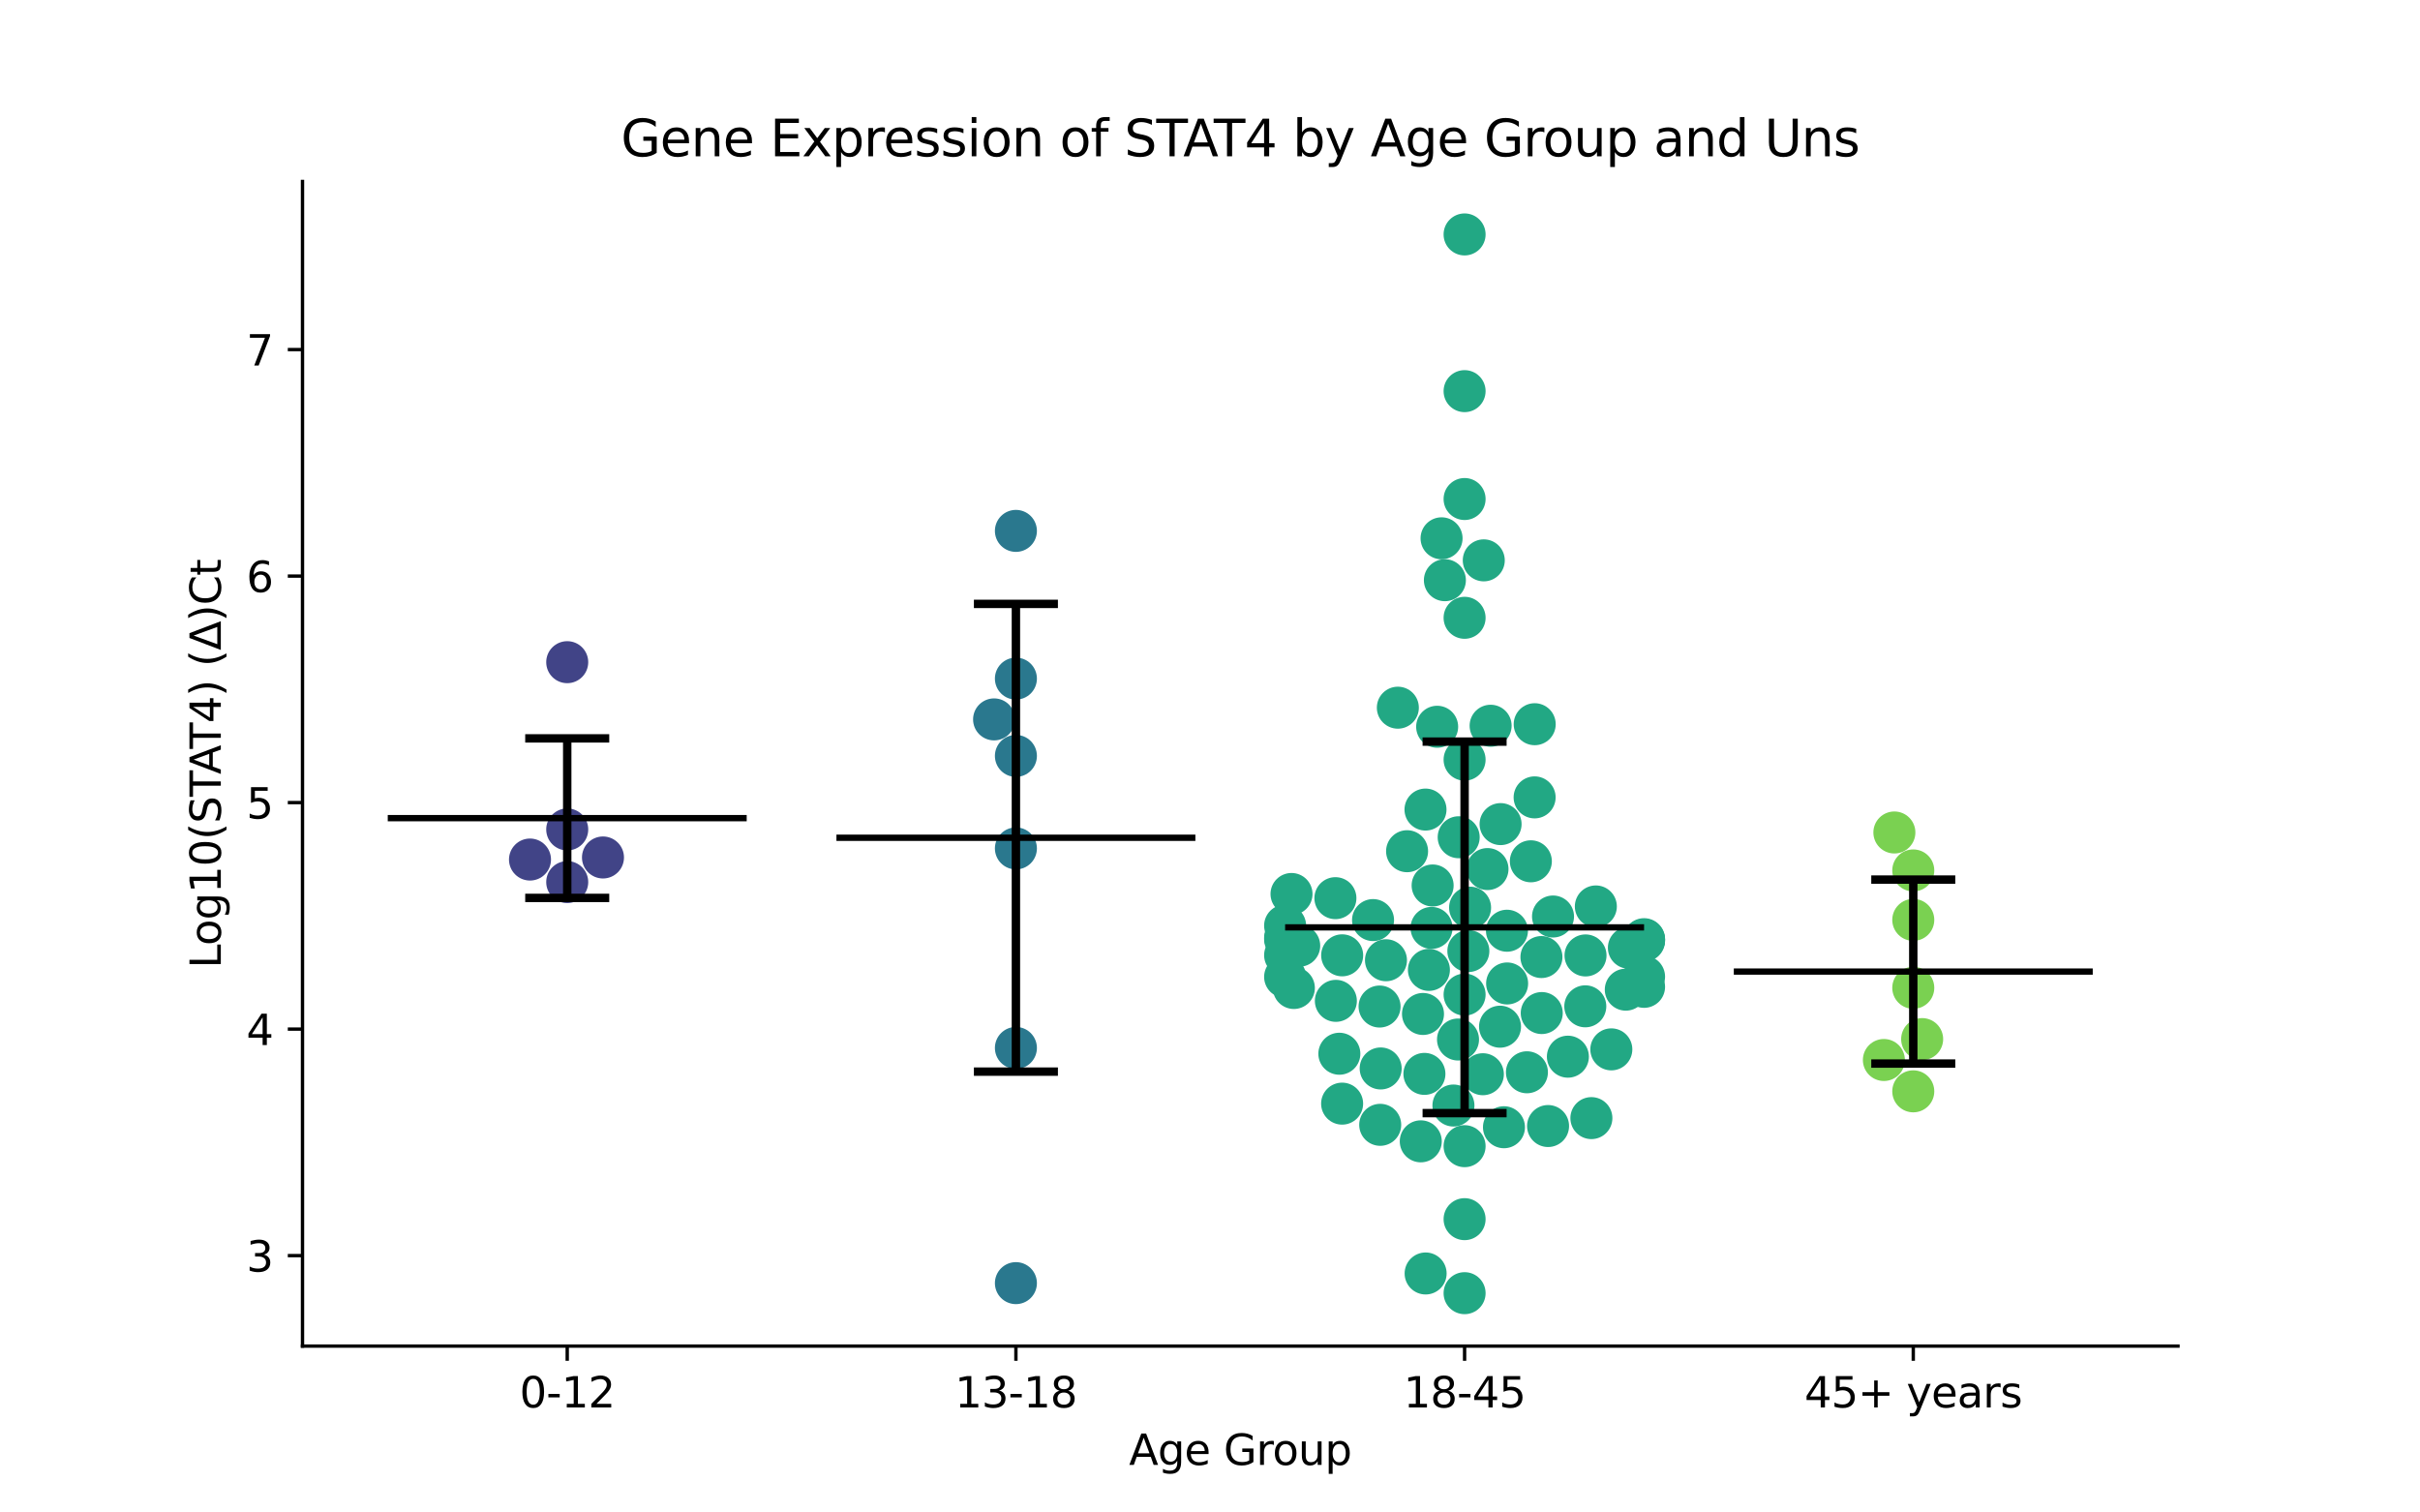 <?xml version="1.0" encoding="utf-8" standalone="no"?>
<!DOCTYPE svg PUBLIC "-//W3C//DTD SVG 1.1//EN"
  "http://www.w3.org/Graphics/SVG/1.1/DTD/svg11.dtd">
<svg xmlns:xlink="http://www.w3.org/1999/xlink" width="576pt" height="360pt" viewBox="0 0 576 360" xmlns="http://www.w3.org/2000/svg" version="1.1">
 <defs>
  <style type="text/css">*{stroke-linejoin: round; stroke-linecap: butt}</style>
 </defs>
 <g id="figure_1">
  <g id="patch_1">
   <path d="M 0 360 
L 576 360 
L 576 0 
L 0 0 
z
" style="fill: #ffffff"/>
  </g>
  <g id="axes_1">
   <g id="patch_2">
    <path d="M 72 320.4 
L 518.4 320.4 
L 518.4 43.2 
L 72 43.2 
z
" style="fill: #ffffff"/>
   </g>
   <g id="PathCollection_1">
    <defs>
     <path id="C0_0_bdf576f3d1" d="M 0 5 
C 1.326 5 2.598 4.473 3.536 3.536 
C 4.473 2.598 5 1.326 5 -0 
C 5 -1.326 4.473 -2.598 3.536 -3.536 
C 2.598 -4.473 1.326 -5 0 -5 
C -1.326 -5 -2.598 -4.473 -3.536 -3.536 
C -4.473 -2.598 -5 -1.326 -5 0 
C -5 1.326 -4.473 2.598 -3.536 3.536 
C -2.598 4.473 -1.326 5 0 5 
z
"/>
    </defs>
    <g clip-path="url(#pf8db2a1016)">
     <use xlink:href="#C0_0_bdf576f3d1" x="135.009" y="197.422" style="fill: #414487"/>
    </g>
    <g clip-path="url(#pf8db2a1016)">
     <use xlink:href="#C0_0_bdf576f3d1" x="143.519" y="204.095" style="fill: #414487"/>
    </g>
    <g clip-path="url(#pf8db2a1016)">
     <use xlink:href="#C0_0_bdf576f3d1" x="135.009" y="209.953" style="fill: #414487"/>
    </g>
    <g clip-path="url(#pf8db2a1016)">
     <use xlink:href="#C0_0_bdf576f3d1" x="126.148" y="204.588" style="fill: #414487"/>
    </g>
    <g clip-path="url(#pf8db2a1016)">
     <use xlink:href="#C0_0_bdf576f3d1" x="135.009" y="157.611" style="fill: #414487"/>
    </g>
   </g>
   <g id="PathCollection_2">
    <defs>
     <path id="C1_0_83506a24a8" d="M 0 5 
C 1.326 5 2.598 4.473 3.536 3.536 
C 4.473 2.598 5 1.326 5 -0 
C 5 -1.326 4.473 -2.598 3.536 -3.536 
C 2.598 -4.473 1.326 -5 0 -5 
C -1.326 -5 -2.598 -4.473 -3.536 -3.536 
C -4.473 -2.598 -5 -1.326 -5 0 
C -5 1.326 -4.473 2.598 -3.536 3.536 
C -2.598 4.473 -1.326 5 0 5 
z
"/>
    </defs>
    <g clip-path="url(#pf8db2a1016)">
     <use xlink:href="#C1_0_83506a24a8" x="241.803" y="305.41" style="fill: #2a788e"/>
    </g>
    <g clip-path="url(#pf8db2a1016)">
     <use xlink:href="#C1_0_83506a24a8" x="236.609" y="171.231" style="fill: #2a788e"/>
    </g>
    <g clip-path="url(#pf8db2a1016)">
     <use xlink:href="#C1_0_83506a24a8" x="241.803" y="249.429" style="fill: #2a788e"/>
    </g>
    <g clip-path="url(#pf8db2a1016)">
     <use xlink:href="#C1_0_83506a24a8" x="241.803" y="161.521" style="fill: #2a788e"/>
    </g>
    <g clip-path="url(#pf8db2a1016)">
     <use xlink:href="#C1_0_83506a24a8" x="241.803" y="126.362" style="fill: #2a788e"/>
    </g>
    <g clip-path="url(#pf8db2a1016)">
     <use xlink:href="#C1_0_83506a24a8" x="241.803" y="179.922" style="fill: #2a788e"/>
    </g>
    <g clip-path="url(#pf8db2a1016)">
     <use xlink:href="#C1_0_83506a24a8" x="241.803" y="201.938" style="fill: #2a788e"/>
    </g>
   </g>
   <g id="PathCollection_3">
    <defs>
     <path id="C2_0_081b7e36c2" d="M 0 5 
C 1.326 5 2.598 4.473 3.536 3.536 
C 4.473 2.598 5 1.326 5 -0 
C 5 -1.326 4.473 -2.598 3.536 -3.536 
C 2.598 -4.473 1.326 -5 0 -5 
C -1.326 -5 -2.598 -4.473 -3.536 -3.536 
C -4.473 -2.598 -5 -1.326 -5 0 
C -5 1.326 -4.473 2.598 -3.536 3.536 
C -2.598 4.473 -1.326 5 0 5 
z
"/>
    </defs>
    <g clip-path="url(#pf8db2a1016)">
     <use xlink:href="#C2_0_081b7e36c2" x="348.597" y="307.8" style="fill: #22a884"/>
    </g>
    <g clip-path="url(#pf8db2a1016)">
     <use xlink:href="#C2_0_081b7e36c2" x="328.512" y="267.73" style="fill: #22a884"/>
    </g>
    <g clip-path="url(#pf8db2a1016)">
     <use xlink:href="#C2_0_081b7e36c2" x="377.326" y="239.523" style="fill: #22a884"/>
    </g>
    <g clip-path="url(#pf8db2a1016)">
     <use xlink:href="#C2_0_081b7e36c2" x="364.368" y="205.006" style="fill: #22a884"/>
    </g>
    <g clip-path="url(#pf8db2a1016)">
     <use xlink:href="#C2_0_081b7e36c2" x="368.465" y="268.016" style="fill: #22a884"/>
    </g>
    <g clip-path="url(#pf8db2a1016)">
     <use xlink:href="#C2_0_081b7e36c2" x="307.962" y="235.16" style="fill: #22a884"/>
    </g>
    <g clip-path="url(#pf8db2a1016)">
     <use xlink:href="#C2_0_081b7e36c2" x="349.493" y="226.373" style="fill: #22a884"/>
    </g>
    <g clip-path="url(#pf8db2a1016)">
     <use xlink:href="#C2_0_081b7e36c2" x="326.808" y="218.996" style="fill: #22a884"/>
    </g>
    <g clip-path="url(#pf8db2a1016)">
     <use xlink:href="#C2_0_081b7e36c2" x="348.597" y="147.048" style="fill: #22a884"/>
    </g>
    <g clip-path="url(#pf8db2a1016)">
     <use xlink:href="#C2_0_081b7e36c2" x="354.048" y="206.854" style="fill: #22a884"/>
    </g>
    <g clip-path="url(#pf8db2a1016)">
     <use xlink:href="#C2_0_081b7e36c2" x="328.623" y="254.313" style="fill: #22a884"/>
    </g>
    <g clip-path="url(#pf8db2a1016)">
     <use xlink:href="#C2_0_081b7e36c2" x="391.315" y="223.68" style="fill: #22a884"/>
    </g>
    <g clip-path="url(#pf8db2a1016)">
     <use xlink:href="#C2_0_081b7e36c2" x="338.696" y="241.343" style="fill: #22a884"/>
    </g>
    <g clip-path="url(#pf8db2a1016)">
     <use xlink:href="#C2_0_081b7e36c2" x="391.315" y="232.463" style="fill: #22a884"/>
    </g>
    <g clip-path="url(#pf8db2a1016)">
     <use xlink:href="#C2_0_081b7e36c2" x="348.597" y="93.099" style="fill: #22a884"/>
    </g>
    <g clip-path="url(#pf8db2a1016)">
     <use xlink:href="#C2_0_081b7e36c2" x="358.721" y="234.081" style="fill: #22a884"/>
    </g>
    <g clip-path="url(#pf8db2a1016)">
     <use xlink:href="#C2_0_081b7e36c2" x="339.323" y="303.111" style="fill: #22a884"/>
    </g>
    <g clip-path="url(#pf8db2a1016)">
     <use xlink:href="#C2_0_081b7e36c2" x="365.266" y="189.792" style="fill: #22a884"/>
    </g>
    <g clip-path="url(#pf8db2a1016)">
     <use xlink:href="#C2_0_081b7e36c2" x="339.292" y="192.692" style="fill: #22a884"/>
    </g>
    <g clip-path="url(#pf8db2a1016)">
     <use xlink:href="#C2_0_081b7e36c2" x="347.191" y="199.281" style="fill: #22a884"/>
    </g>
    <g clip-path="url(#pf8db2a1016)">
     <use xlink:href="#C2_0_081b7e36c2" x="379.838" y="215.75" style="fill: #22a884"/>
    </g>
    <g clip-path="url(#pf8db2a1016)">
     <use xlink:href="#C2_0_081b7e36c2" x="366.888" y="227.796" style="fill: #22a884"/>
    </g>
    <g clip-path="url(#pf8db2a1016)">
     <use xlink:href="#C2_0_081b7e36c2" x="357.031" y="244.374" style="fill: #22a884"/>
    </g>
    <g clip-path="url(#pf8db2a1016)">
     <use xlink:href="#C2_0_081b7e36c2" x="366.962" y="241.126" style="fill: #22a884"/>
    </g>
    <g clip-path="url(#pf8db2a1016)">
     <use xlink:href="#C2_0_081b7e36c2" x="373.184" y="251.511" style="fill: #22a884"/>
    </g>
    <g clip-path="url(#pf8db2a1016)">
     <use xlink:href="#C2_0_081b7e36c2" x="309.234" y="225.105" style="fill: #22a884"/>
    </g>
    <g clip-path="url(#pf8db2a1016)">
     <use xlink:href="#C2_0_081b7e36c2" x="305.879" y="232.516" style="fill: #22a884"/>
    </g>
    <g clip-path="url(#pf8db2a1016)">
     <use xlink:href="#C2_0_081b7e36c2" x="369.644" y="218.147" style="fill: #22a884"/>
    </g>
    <g clip-path="url(#pf8db2a1016)">
     <use xlink:href="#C2_0_081b7e36c2" x="343.908" y="138.101" style="fill: #22a884"/>
    </g>
    <g clip-path="url(#pf8db2a1016)">
     <use xlink:href="#C2_0_081b7e36c2" x="332.711" y="168.444" style="fill: #22a884"/>
    </g>
    <g clip-path="url(#pf8db2a1016)">
     <use xlink:href="#C2_0_081b7e36c2" x="340.73" y="220.864" style="fill: #22a884"/>
    </g>
    <g clip-path="url(#pf8db2a1016)">
     <use xlink:href="#C2_0_081b7e36c2" x="338.167" y="271.66" style="fill: #22a884"/>
    </g>
    <g clip-path="url(#pf8db2a1016)">
     <use xlink:href="#C2_0_081b7e36c2" x="348.597" y="55.8" style="fill: #22a884"/>
    </g>
    <g clip-path="url(#pf8db2a1016)">
     <use xlink:href="#C2_0_081b7e36c2" x="391.315" y="223.912" style="fill: #22a884"/>
    </g>
    <g clip-path="url(#pf8db2a1016)">
     <use xlink:href="#C2_0_081b7e36c2" x="348.597" y="180.814" style="fill: #22a884"/>
    </g>
    <g clip-path="url(#pf8db2a1016)">
     <use xlink:href="#C2_0_081b7e36c2" x="348.597" y="118.777" style="fill: #22a884"/>
    </g>
    <g clip-path="url(#pf8db2a1016)">
     <use xlink:href="#C2_0_081b7e36c2" x="357.164" y="196.152" style="fill: #22a884"/>
    </g>
    <g clip-path="url(#pf8db2a1016)">
     <use xlink:href="#C2_0_081b7e36c2" x="319.446" y="262.686" style="fill: #22a884"/>
    </g>
    <g clip-path="url(#pf8db2a1016)">
     <use xlink:href="#C2_0_081b7e36c2" x="391.315" y="223.544" style="fill: #22a884"/>
    </g>
    <g clip-path="url(#pf8db2a1016)">
     <use xlink:href="#C2_0_081b7e36c2" x="317.958" y="238.221" style="fill: #22a884"/>
    </g>
    <g clip-path="url(#pf8db2a1016)">
     <use xlink:href="#C2_0_081b7e36c2" x="347.031" y="247.424" style="fill: #22a884"/>
    </g>
    <g clip-path="url(#pf8db2a1016)">
     <use xlink:href="#C2_0_081b7e36c2" x="340.989" y="210.759" style="fill: #22a884"/>
    </g>
    <g clip-path="url(#pf8db2a1016)">
     <use xlink:href="#C2_0_081b7e36c2" x="386.966" y="235.559" style="fill: #22a884"/>
    </g>
    <g clip-path="url(#pf8db2a1016)">
     <use xlink:href="#C2_0_081b7e36c2" x="357.969" y="268.303" style="fill: #22a884"/>
    </g>
    <g clip-path="url(#pf8db2a1016)">
     <use xlink:href="#C2_0_081b7e36c2" x="348.597" y="290.182" style="fill: #22a884"/>
    </g>
    <g clip-path="url(#pf8db2a1016)">
     <use xlink:href="#C2_0_081b7e36c2" x="328.361" y="239.576" style="fill: #22a884"/>
    </g>
    <g clip-path="url(#pf8db2a1016)">
     <use xlink:href="#C2_0_081b7e36c2" x="354.792" y="172.74" style="fill: #22a884"/>
    </g>
    <g clip-path="url(#pf8db2a1016)">
     <use xlink:href="#C2_0_081b7e36c2" x="345.942" y="263.137" style="fill: #22a884"/>
    </g>
    <g clip-path="url(#pf8db2a1016)">
     <use xlink:href="#C2_0_081b7e36c2" x="329.885" y="228.557" style="fill: #22a884"/>
    </g>
    <g clip-path="url(#pf8db2a1016)">
     <use xlink:href="#C2_0_081b7e36c2" x="352.945" y="255.686" style="fill: #22a884"/>
    </g>
    <g clip-path="url(#pf8db2a1016)">
     <use xlink:href="#C2_0_081b7e36c2" x="305.879" y="227.355" style="fill: #22a884"/>
    </g>
    <g clip-path="url(#pf8db2a1016)">
     <use xlink:href="#C2_0_081b7e36c2" x="317.85" y="213.78" style="fill: #22a884"/>
    </g>
    <g clip-path="url(#pf8db2a1016)">
     <use xlink:href="#C2_0_081b7e36c2" x="365.285" y="172.376" style="fill: #22a884"/>
    </g>
    <g clip-path="url(#pf8db2a1016)">
     <use xlink:href="#C2_0_081b7e36c2" x="305.879" y="220.317" style="fill: #22a884"/>
    </g>
    <g clip-path="url(#pf8db2a1016)">
     <use xlink:href="#C2_0_081b7e36c2" x="307.402" y="212.784" style="fill: #22a884"/>
    </g>
    <g clip-path="url(#pf8db2a1016)">
     <use xlink:href="#C2_0_081b7e36c2" x="363.434" y="255.223" style="fill: #22a884"/>
    </g>
    <g clip-path="url(#pf8db2a1016)">
     <use xlink:href="#C2_0_081b7e36c2" x="383.523" y="249.77" style="fill: #22a884"/>
    </g>
    <g clip-path="url(#pf8db2a1016)">
     <use xlink:href="#C2_0_081b7e36c2" x="358.68" y="221.532" style="fill: #22a884"/>
    </g>
    <g clip-path="url(#pf8db2a1016)">
     <use xlink:href="#C2_0_081b7e36c2" x="319.457" y="227.386" style="fill: #22a884"/>
    </g>
    <g clip-path="url(#pf8db2a1016)">
     <use xlink:href="#C2_0_081b7e36c2" x="305.879" y="223.579" style="fill: #22a884"/>
    </g>
    <g clip-path="url(#pf8db2a1016)">
     <use xlink:href="#C2_0_081b7e36c2" x="391.315" y="234.889" style="fill: #22a884"/>
    </g>
    <g clip-path="url(#pf8db2a1016)">
     <use xlink:href="#C2_0_081b7e36c2" x="349.904" y="216.042" style="fill: #22a884"/>
    </g>
    <g clip-path="url(#pf8db2a1016)">
     <use xlink:href="#C2_0_081b7e36c2" x="340.105" y="230.852" style="fill: #22a884"/>
    </g>
    <g clip-path="url(#pf8db2a1016)">
     <use xlink:href="#C2_0_081b7e36c2" x="342.067" y="172.983" style="fill: #22a884"/>
    </g>
    <g clip-path="url(#pf8db2a1016)">
     <use xlink:href="#C2_0_081b7e36c2" x="305.879" y="223.194" style="fill: #22a884"/>
    </g>
    <g clip-path="url(#pf8db2a1016)">
     <use xlink:href="#C2_0_081b7e36c2" x="343.117" y="128.129" style="fill: #22a884"/>
    </g>
    <g clip-path="url(#pf8db2a1016)">
     <use xlink:href="#C2_0_081b7e36c2" x="353.162" y="133.377" style="fill: #22a884"/>
    </g>
    <g clip-path="url(#pf8db2a1016)">
     <use xlink:href="#C2_0_081b7e36c2" x="318.788" y="250.81" style="fill: #22a884"/>
    </g>
    <g clip-path="url(#pf8db2a1016)">
     <use xlink:href="#C2_0_081b7e36c2" x="334.909" y="202.606" style="fill: #22a884"/>
    </g>
    <g clip-path="url(#pf8db2a1016)">
     <use xlink:href="#C2_0_081b7e36c2" x="378.777" y="266.132" style="fill: #22a884"/>
    </g>
    <g clip-path="url(#pf8db2a1016)">
     <use xlink:href="#C2_0_081b7e36c2" x="348.597" y="236.733" style="fill: #22a884"/>
    </g>
    <g clip-path="url(#pf8db2a1016)">
     <use xlink:href="#C2_0_081b7e36c2" x="387.703" y="225.584" style="fill: #22a884"/>
    </g>
    <g clip-path="url(#pf8db2a1016)">
     <use xlink:href="#C2_0_081b7e36c2" x="348.597" y="272.812" style="fill: #22a884"/>
    </g>
    <g clip-path="url(#pf8db2a1016)">
     <use xlink:href="#C2_0_081b7e36c2" x="339.035" y="255.605" style="fill: #22a884"/>
    </g>
    <g clip-path="url(#pf8db2a1016)">
     <use xlink:href="#C2_0_081b7e36c2" x="377.38" y="227.412" style="fill: #22a884"/>
    </g>
   </g>
   <g id="PathCollection_4">
    <defs>
     <path id="C3_0_e6992f4e47" d="M 0 5 
C 1.326 5 2.598 4.473 3.536 3.536 
C 4.473 2.598 5 1.326 5 -0 
C 5 -1.326 4.473 -2.598 3.536 -3.536 
C 2.598 -4.473 1.326 -5 0 -5 
C -1.326 -5 -2.598 -4.473 -3.536 -3.536 
C -4.473 -2.598 -5 -1.326 -5 0 
C -5 1.326 -4.473 2.598 -3.536 3.536 
C -2.598 4.473 -1.326 5 0 5 
z
"/>
    </defs>
    <g clip-path="url(#pf8db2a1016)">
     <use xlink:href="#C3_0_e6992f4e47" x="457.505" y="247.326" style="fill: #7ad151"/>
    </g>
    <g clip-path="url(#pf8db2a1016)">
     <use xlink:href="#C3_0_e6992f4e47" x="448.397" y="252.3" style="fill: #7ad151"/>
    </g>
    <g clip-path="url(#pf8db2a1016)">
     <use xlink:href="#C3_0_e6992f4e47" x="455.391" y="235.121" style="fill: #7ad151"/>
    </g>
    <g clip-path="url(#pf8db2a1016)">
     <use xlink:href="#C3_0_e6992f4e47" x="455.391" y="259.758" style="fill: #7ad151"/>
    </g>
    <g clip-path="url(#pf8db2a1016)">
     <use xlink:href="#C3_0_e6992f4e47" x="455.391" y="207.181" style="fill: #7ad151"/>
    </g>
    <g clip-path="url(#pf8db2a1016)">
     <use xlink:href="#C3_0_e6992f4e47" x="455.391" y="218.948" style="fill: #7ad151"/>
    </g>
    <g clip-path="url(#pf8db2a1016)">
     <use xlink:href="#C3_0_e6992f4e47" x="450.893" y="198.145" style="fill: #7ad151"/>
    </g>
   </g>
   <g id="matplotlib.axis_1">
    <g id="xtick_1">
     <g id="line2d_1">
      <defs>
       <path id="meb86877e61" d="M 0 0 
L 0 3.5 
" style="stroke: #000000; stroke-width: 0.8"/>
      </defs>
      <g>
       <use xlink:href="#meb86877e61" x="135.009" y="320.4" style="stroke: #000000; stroke-width: 0.8"/>
      </g>
     </g>
     <g id="text_1">
      <!-- 0-12 -->
      <g transform="translate(123.661 334.998) scale(0.1 -0.1)">
       <defs>
        <path id="DejaVuSans-30" d="M 2034 4250 
Q 1547 4250 1301 3770 
Q 1056 3291 1056 2328 
Q 1056 1369 1301 889 
Q 1547 409 2034 409 
Q 2525 409 2770 889 
Q 3016 1369 3016 2328 
Q 3016 3291 2770 3770 
Q 2525 4250 2034 4250 
z
M 2034 4750 
Q 2819 4750 3233 4129 
Q 3647 3509 3647 2328 
Q 3647 1150 3233 529 
Q 2819 -91 2034 -91 
Q 1250 -91 836 529 
Q 422 1150 422 2328 
Q 422 3509 836 4129 
Q 1250 4750 2034 4750 
z
" transform="scale(0.016)"/>
        <path id="DejaVuSans-2d" d="M 313 2009 
L 1997 2009 
L 1997 1497 
L 313 1497 
L 313 2009 
z
" transform="scale(0.016)"/>
        <path id="DejaVuSans-31" d="M 794 531 
L 1825 531 
L 1825 4091 
L 703 3866 
L 703 4441 
L 1819 4666 
L 2450 4666 
L 2450 531 
L 3481 531 
L 3481 0 
L 794 0 
L 794 531 
z
" transform="scale(0.016)"/>
        <path id="DejaVuSans-32" d="M 1228 531 
L 3431 531 
L 3431 0 
L 469 0 
L 469 531 
Q 828 903 1448 1529 
Q 2069 2156 2228 2338 
Q 2531 2678 2651 2914 
Q 2772 3150 2772 3378 
Q 2772 3750 2511 3984 
Q 2250 4219 1831 4219 
Q 1534 4219 1204 4116 
Q 875 4013 500 3803 
L 500 4441 
Q 881 4594 1212 4672 
Q 1544 4750 1819 4750 
Q 2544 4750 2975 4387 
Q 3406 4025 3406 3419 
Q 3406 3131 3298 2873 
Q 3191 2616 2906 2266 
Q 2828 2175 2409 1742 
Q 1991 1309 1228 531 
z
" transform="scale(0.016)"/>
       </defs>
       <use xlink:href="#DejaVuSans-30"/>
       <use xlink:href="#DejaVuSans-2d" x="63.623"/>
       <use xlink:href="#DejaVuSans-31" x="99.707"/>
       <use xlink:href="#DejaVuSans-32" x="163.33"/>
      </g>
     </g>
    </g>
    <g id="xtick_2">
     <g id="line2d_2">
      <g>
       <use xlink:href="#meb86877e61" x="241.803" y="320.4" style="stroke: #000000; stroke-width: 0.8"/>
      </g>
     </g>
     <g id="text_2">
      <!-- 13-18 -->
      <g transform="translate(227.274 334.998) scale(0.1 -0.1)">
       <defs>
        <path id="DejaVuSans-33" d="M 2597 2516 
Q 3050 2419 3304 2112 
Q 3559 1806 3559 1356 
Q 3559 666 3084 287 
Q 2609 -91 1734 -91 
Q 1441 -91 1130 -33 
Q 819 25 488 141 
L 488 750 
Q 750 597 1062 519 
Q 1375 441 1716 441 
Q 2309 441 2620 675 
Q 2931 909 2931 1356 
Q 2931 1769 2642 2001 
Q 2353 2234 1838 2234 
L 1294 2234 
L 1294 2753 
L 1863 2753 
Q 2328 2753 2575 2939 
Q 2822 3125 2822 3475 
Q 2822 3834 2567 4026 
Q 2313 4219 1838 4219 
Q 1578 4219 1281 4162 
Q 984 4106 628 3988 
L 628 4550 
Q 988 4650 1302 4700 
Q 1616 4750 1894 4750 
Q 2613 4750 3031 4423 
Q 3450 4097 3450 3541 
Q 3450 3153 3228 2886 
Q 3006 2619 2597 2516 
z
" transform="scale(0.016)"/>
        <path id="DejaVuSans-38" d="M 2034 2216 
Q 1584 2216 1326 1975 
Q 1069 1734 1069 1313 
Q 1069 891 1326 650 
Q 1584 409 2034 409 
Q 2484 409 2743 651 
Q 3003 894 3003 1313 
Q 3003 1734 2745 1975 
Q 2488 2216 2034 2216 
z
M 1403 2484 
Q 997 2584 770 2862 
Q 544 3141 544 3541 
Q 544 4100 942 4425 
Q 1341 4750 2034 4750 
Q 2731 4750 3128 4425 
Q 3525 4100 3525 3541 
Q 3525 3141 3298 2862 
Q 3072 2584 2669 2484 
Q 3125 2378 3379 2068 
Q 3634 1759 3634 1313 
Q 3634 634 3220 271 
Q 2806 -91 2034 -91 
Q 1263 -91 848 271 
Q 434 634 434 1313 
Q 434 1759 690 2068 
Q 947 2378 1403 2484 
z
M 1172 3481 
Q 1172 3119 1398 2916 
Q 1625 2713 2034 2713 
Q 2441 2713 2670 2916 
Q 2900 3119 2900 3481 
Q 2900 3844 2670 4047 
Q 2441 4250 2034 4250 
Q 1625 4250 1398 4047 
Q 1172 3844 1172 3481 
z
" transform="scale(0.016)"/>
       </defs>
       <use xlink:href="#DejaVuSans-31"/>
       <use xlink:href="#DejaVuSans-33" x="63.623"/>
       <use xlink:href="#DejaVuSans-2d" x="127.246"/>
       <use xlink:href="#DejaVuSans-31" x="163.33"/>
       <use xlink:href="#DejaVuSans-38" x="226.953"/>
      </g>
     </g>
    </g>
    <g id="xtick_3">
     <g id="line2d_3">
      <g>
       <use xlink:href="#meb86877e61" x="348.597" y="320.4" style="stroke: #000000; stroke-width: 0.8"/>
      </g>
     </g>
     <g id="text_3">
      <!-- 18-45 -->
      <g transform="translate(334.068 334.998) scale(0.1 -0.1)">
       <defs>
        <path id="DejaVuSans-34" d="M 2419 4116 
L 825 1625 
L 2419 1625 
L 2419 4116 
z
M 2253 4666 
L 3047 4666 
L 3047 1625 
L 3713 1625 
L 3713 1100 
L 3047 1100 
L 3047 0 
L 2419 0 
L 2419 1100 
L 313 1100 
L 313 1709 
L 2253 4666 
z
" transform="scale(0.016)"/>
        <path id="DejaVuSans-35" d="M 691 4666 
L 3169 4666 
L 3169 4134 
L 1269 4134 
L 1269 2991 
Q 1406 3038 1543 3061 
Q 1681 3084 1819 3084 
Q 2600 3084 3056 2656 
Q 3513 2228 3513 1497 
Q 3513 744 3044 326 
Q 2575 -91 1722 -91 
Q 1428 -91 1123 -41 
Q 819 9 494 109 
L 494 744 
Q 775 591 1075 516 
Q 1375 441 1709 441 
Q 2250 441 2565 725 
Q 2881 1009 2881 1497 
Q 2881 1984 2565 2268 
Q 2250 2553 1709 2553 
Q 1456 2553 1204 2497 
Q 953 2441 691 2322 
L 691 4666 
z
" transform="scale(0.016)"/>
       </defs>
       <use xlink:href="#DejaVuSans-31"/>
       <use xlink:href="#DejaVuSans-38" x="63.623"/>
       <use xlink:href="#DejaVuSans-2d" x="127.246"/>
       <use xlink:href="#DejaVuSans-34" x="163.33"/>
       <use xlink:href="#DejaVuSans-35" x="226.953"/>
      </g>
     </g>
    </g>
    <g id="xtick_4">
     <g id="line2d_4">
      <g>
       <use xlink:href="#meb86877e61" x="455.391" y="320.4" style="stroke: #000000; stroke-width: 0.8"/>
      </g>
     </g>
     <g id="text_4">
      <!-- 45+ years -->
      <g transform="translate(429.49 334.998) scale(0.1 -0.1)">
       <defs>
        <path id="DejaVuSans-2b" d="M 2944 4013 
L 2944 2272 
L 4684 2272 
L 4684 1741 
L 2944 1741 
L 2944 0 
L 2419 0 
L 2419 1741 
L 678 1741 
L 678 2272 
L 2419 2272 
L 2419 4013 
L 2944 4013 
z
" transform="scale(0.016)"/>
        <path id="DejaVuSans-20" transform="scale(0.016)"/>
        <path id="DejaVuSans-79" d="M 2059 -325 
Q 1816 -950 1584 -1140 
Q 1353 -1331 966 -1331 
L 506 -1331 
L 506 -850 
L 844 -850 
Q 1081 -850 1212 -737 
Q 1344 -625 1503 -206 
L 1606 56 
L 191 3500 
L 800 3500 
L 1894 763 
L 2988 3500 
L 3597 3500 
L 2059 -325 
z
" transform="scale(0.016)"/>
        <path id="DejaVuSans-65" d="M 3597 1894 
L 3597 1613 
L 953 1613 
Q 991 1019 1311 708 
Q 1631 397 2203 397 
Q 2534 397 2845 478 
Q 3156 559 3463 722 
L 3463 178 
Q 3153 47 2828 -22 
Q 2503 -91 2169 -91 
Q 1331 -91 842 396 
Q 353 884 353 1716 
Q 353 2575 817 3079 
Q 1281 3584 2069 3584 
Q 2775 3584 3186 3129 
Q 3597 2675 3597 1894 
z
M 3022 2063 
Q 3016 2534 2758 2815 
Q 2500 3097 2075 3097 
Q 1594 3097 1305 2825 
Q 1016 2553 972 2059 
L 3022 2063 
z
" transform="scale(0.016)"/>
        <path id="DejaVuSans-61" d="M 2194 1759 
Q 1497 1759 1228 1600 
Q 959 1441 959 1056 
Q 959 750 1161 570 
Q 1363 391 1709 391 
Q 2188 391 2477 730 
Q 2766 1069 2766 1631 
L 2766 1759 
L 2194 1759 
z
M 3341 1997 
L 3341 0 
L 2766 0 
L 2766 531 
Q 2569 213 2275 61 
Q 1981 -91 1556 -91 
Q 1019 -91 701 211 
Q 384 513 384 1019 
Q 384 1609 779 1909 
Q 1175 2209 1959 2209 
L 2766 2209 
L 2766 2266 
Q 2766 2663 2505 2880 
Q 2244 3097 1772 3097 
Q 1472 3097 1187 3025 
Q 903 2953 641 2809 
L 641 3341 
Q 956 3463 1253 3523 
Q 1550 3584 1831 3584 
Q 2591 3584 2966 3190 
Q 3341 2797 3341 1997 
z
" transform="scale(0.016)"/>
        <path id="DejaVuSans-72" d="M 2631 2963 
Q 2534 3019 2420 3045 
Q 2306 3072 2169 3072 
Q 1681 3072 1420 2755 
Q 1159 2438 1159 1844 
L 1159 0 
L 581 0 
L 581 3500 
L 1159 3500 
L 1159 2956 
Q 1341 3275 1631 3429 
Q 1922 3584 2338 3584 
Q 2397 3584 2469 3576 
Q 2541 3569 2628 3553 
L 2631 2963 
z
" transform="scale(0.016)"/>
        <path id="DejaVuSans-73" d="M 2834 3397 
L 2834 2853 
Q 2591 2978 2328 3040 
Q 2066 3103 1784 3103 
Q 1356 3103 1142 2972 
Q 928 2841 928 2578 
Q 928 2378 1081 2264 
Q 1234 2150 1697 2047 
L 1894 2003 
Q 2506 1872 2764 1633 
Q 3022 1394 3022 966 
Q 3022 478 2636 193 
Q 2250 -91 1575 -91 
Q 1294 -91 989 -36 
Q 684 19 347 128 
L 347 722 
Q 666 556 975 473 
Q 1284 391 1588 391 
Q 1994 391 2212 530 
Q 2431 669 2431 922 
Q 2431 1156 2273 1281 
Q 2116 1406 1581 1522 
L 1381 1569 
Q 847 1681 609 1914 
Q 372 2147 372 2553 
Q 372 3047 722 3315 
Q 1072 3584 1716 3584 
Q 2034 3584 2315 3537 
Q 2597 3491 2834 3397 
z
" transform="scale(0.016)"/>
       </defs>
       <use xlink:href="#DejaVuSans-34"/>
       <use xlink:href="#DejaVuSans-35" x="63.623"/>
       <use xlink:href="#DejaVuSans-2b" x="127.246"/>
       <use xlink:href="#DejaVuSans-20" x="211.035"/>
       <use xlink:href="#DejaVuSans-79" x="242.822"/>
       <use xlink:href="#DejaVuSans-65" x="302.002"/>
       <use xlink:href="#DejaVuSans-61" x="363.525"/>
       <use xlink:href="#DejaVuSans-72" x="424.805"/>
       <use xlink:href="#DejaVuSans-73" x="465.918"/>
      </g>
     </g>
    </g>
    <g id="text_5">
     <!-- Age Group -->
     <g transform="translate(268.72 348.677) scale(0.1 -0.1)">
      <defs>
       <path id="DejaVuSans-41" d="M 2188 4044 
L 1331 1722 
L 3047 1722 
L 2188 4044 
z
M 1831 4666 
L 2547 4666 
L 4325 0 
L 3669 0 
L 3244 1197 
L 1141 1197 
L 716 0 
L 50 0 
L 1831 4666 
z
" transform="scale(0.016)"/>
       <path id="DejaVuSans-67" d="M 2906 1791 
Q 2906 2416 2648 2759 
Q 2391 3103 1925 3103 
Q 1463 3103 1205 2759 
Q 947 2416 947 1791 
Q 947 1169 1205 825 
Q 1463 481 1925 481 
Q 2391 481 2648 825 
Q 2906 1169 2906 1791 
z
M 3481 434 
Q 3481 -459 3084 -895 
Q 2688 -1331 1869 -1331 
Q 1566 -1331 1297 -1286 
Q 1028 -1241 775 -1147 
L 775 -588 
Q 1028 -725 1275 -790 
Q 1522 -856 1778 -856 
Q 2344 -856 2625 -561 
Q 2906 -266 2906 331 
L 2906 616 
Q 2728 306 2450 153 
Q 2172 0 1784 0 
Q 1141 0 747 490 
Q 353 981 353 1791 
Q 353 2603 747 3093 
Q 1141 3584 1784 3584 
Q 2172 3584 2450 3431 
Q 2728 3278 2906 2969 
L 2906 3500 
L 3481 3500 
L 3481 434 
z
" transform="scale(0.016)"/>
       <path id="DejaVuSans-47" d="M 3809 666 
L 3809 1919 
L 2778 1919 
L 2778 2438 
L 4434 2438 
L 4434 434 
Q 4069 175 3628 42 
Q 3188 -91 2688 -91 
Q 1594 -91 976 548 
Q 359 1188 359 2328 
Q 359 3472 976 4111 
Q 1594 4750 2688 4750 
Q 3144 4750 3555 4637 
Q 3966 4525 4313 4306 
L 4313 3634 
Q 3963 3931 3569 4081 
Q 3175 4231 2741 4231 
Q 1884 4231 1454 3753 
Q 1025 3275 1025 2328 
Q 1025 1384 1454 906 
Q 1884 428 2741 428 
Q 3075 428 3337 486 
Q 3600 544 3809 666 
z
" transform="scale(0.016)"/>
       <path id="DejaVuSans-6f" d="M 1959 3097 
Q 1497 3097 1228 2736 
Q 959 2375 959 1747 
Q 959 1119 1226 758 
Q 1494 397 1959 397 
Q 2419 397 2687 759 
Q 2956 1122 2956 1747 
Q 2956 2369 2687 2733 
Q 2419 3097 1959 3097 
z
M 1959 3584 
Q 2709 3584 3137 3096 
Q 3566 2609 3566 1747 
Q 3566 888 3137 398 
Q 2709 -91 1959 -91 
Q 1206 -91 779 398 
Q 353 888 353 1747 
Q 353 2609 779 3096 
Q 1206 3584 1959 3584 
z
" transform="scale(0.016)"/>
       <path id="DejaVuSans-75" d="M 544 1381 
L 544 3500 
L 1119 3500 
L 1119 1403 
Q 1119 906 1312 657 
Q 1506 409 1894 409 
Q 2359 409 2629 706 
Q 2900 1003 2900 1516 
L 2900 3500 
L 3475 3500 
L 3475 0 
L 2900 0 
L 2900 538 
Q 2691 219 2414 64 
Q 2138 -91 1772 -91 
Q 1169 -91 856 284 
Q 544 659 544 1381 
z
M 1991 3584 
L 1991 3584 
z
" transform="scale(0.016)"/>
       <path id="DejaVuSans-70" d="M 1159 525 
L 1159 -1331 
L 581 -1331 
L 581 3500 
L 1159 3500 
L 1159 2969 
Q 1341 3281 1617 3432 
Q 1894 3584 2278 3584 
Q 2916 3584 3314 3078 
Q 3713 2572 3713 1747 
Q 3713 922 3314 415 
Q 2916 -91 2278 -91 
Q 1894 -91 1617 61 
Q 1341 213 1159 525 
z
M 3116 1747 
Q 3116 2381 2855 2742 
Q 2594 3103 2138 3103 
Q 1681 3103 1420 2742 
Q 1159 2381 1159 1747 
Q 1159 1113 1420 752 
Q 1681 391 2138 391 
Q 2594 391 2855 752 
Q 3116 1113 3116 1747 
z
" transform="scale(0.016)"/>
      </defs>
      <use xlink:href="#DejaVuSans-41"/>
      <use xlink:href="#DejaVuSans-67" x="68.408"/>
      <use xlink:href="#DejaVuSans-65" x="131.885"/>
      <use xlink:href="#DejaVuSans-20" x="193.408"/>
      <use xlink:href="#DejaVuSans-47" x="225.195"/>
      <use xlink:href="#DejaVuSans-72" x="302.686"/>
      <use xlink:href="#DejaVuSans-6f" x="341.549"/>
      <use xlink:href="#DejaVuSans-75" x="402.73"/>
      <use xlink:href="#DejaVuSans-70" x="466.109"/>
     </g>
    </g>
   </g>
   <g id="matplotlib.axis_2">
    <g id="ytick_1">
     <g id="line2d_5">
      <defs>
       <path id="m1eafbede5a" d="M 0 0 
L -3.5 0 
" style="stroke: #000000; stroke-width: 0.8"/>
      </defs>
      <g>
       <use xlink:href="#m1eafbede5a" x="72" y="298.856" style="stroke: #000000; stroke-width: 0.8"/>
      </g>
     </g>
     <g id="text_6">
      <!-- 3 -->
      <g transform="translate(58.638 302.655) scale(0.1 -0.1)">
       <use xlink:href="#DejaVuSans-33"/>
      </g>
     </g>
    </g>
    <g id="ytick_2">
     <g id="line2d_6">
      <g>
       <use xlink:href="#m1eafbede5a" x="72" y="244.943" style="stroke: #000000; stroke-width: 0.8"/>
      </g>
     </g>
     <g id="text_7">
      <!-- 4 -->
      <g transform="translate(58.638 248.742) scale(0.1 -0.1)">
       <use xlink:href="#DejaVuSans-34"/>
      </g>
     </g>
    </g>
    <g id="ytick_3">
     <g id="line2d_7">
      <g>
       <use xlink:href="#m1eafbede5a" x="72" y="191.03" style="stroke: #000000; stroke-width: 0.8"/>
      </g>
     </g>
     <g id="text_8">
      <!-- 5 -->
      <g transform="translate(58.638 194.829) scale(0.1 -0.1)">
       <use xlink:href="#DejaVuSans-35"/>
      </g>
     </g>
    </g>
    <g id="ytick_4">
     <g id="line2d_8">
      <g>
       <use xlink:href="#m1eafbede5a" x="72" y="137.117" style="stroke: #000000; stroke-width: 0.8"/>
      </g>
     </g>
     <g id="text_9">
      <!-- 6 -->
      <g transform="translate(58.638 140.916) scale(0.1 -0.1)">
       <defs>
        <path id="DejaVuSans-36" d="M 2113 2584 
Q 1688 2584 1439 2293 
Q 1191 2003 1191 1497 
Q 1191 994 1439 701 
Q 1688 409 2113 409 
Q 2538 409 2786 701 
Q 3034 994 3034 1497 
Q 3034 2003 2786 2293 
Q 2538 2584 2113 2584 
z
M 3366 4563 
L 3366 3988 
Q 3128 4100 2886 4159 
Q 2644 4219 2406 4219 
Q 1781 4219 1451 3797 
Q 1122 3375 1075 2522 
Q 1259 2794 1537 2939 
Q 1816 3084 2150 3084 
Q 2853 3084 3261 2657 
Q 3669 2231 3669 1497 
Q 3669 778 3244 343 
Q 2819 -91 2113 -91 
Q 1303 -91 875 529 
Q 447 1150 447 2328 
Q 447 3434 972 4092 
Q 1497 4750 2381 4750 
Q 2619 4750 2861 4703 
Q 3103 4656 3366 4563 
z
" transform="scale(0.016)"/>
       </defs>
       <use xlink:href="#DejaVuSans-36"/>
      </g>
     </g>
    </g>
    <g id="ytick_5">
     <g id="line2d_9">
      <g>
       <use xlink:href="#m1eafbede5a" x="72" y="83.204" style="stroke: #000000; stroke-width: 0.8"/>
      </g>
     </g>
     <g id="text_10">
      <!-- 7 -->
      <g transform="translate(58.638 87.003) scale(0.1 -0.1)">
       <defs>
        <path id="DejaVuSans-37" d="M 525 4666 
L 3525 4666 
L 3525 4397 
L 1831 0 
L 1172 0 
L 2766 4134 
L 525 4134 
L 525 4666 
z
" transform="scale(0.016)"/>
       </defs>
       <use xlink:href="#DejaVuSans-37"/>
      </g>
     </g>
    </g>
    <g id="text_11">
     <!-- Log10(STAT4) (Δ)Ct -->
     <g transform="translate(52.558 230.467) rotate(-90) scale(0.1 -0.1)">
      <defs>
       <path id="DejaVuSans-4c" d="M 628 4666 
L 1259 4666 
L 1259 531 
L 3531 531 
L 3531 0 
L 628 0 
L 628 4666 
z
" transform="scale(0.016)"/>
       <path id="DejaVuSans-28" d="M 1984 4856 
Q 1566 4138 1362 3434 
Q 1159 2731 1159 2009 
Q 1159 1288 1364 580 
Q 1569 -128 1984 -844 
L 1484 -844 
Q 1016 -109 783 600 
Q 550 1309 550 2009 
Q 550 2706 781 3412 
Q 1013 4119 1484 4856 
L 1984 4856 
z
" transform="scale(0.016)"/>
       <path id="DejaVuSans-53" d="M 3425 4513 
L 3425 3897 
Q 3066 4069 2747 4153 
Q 2428 4238 2131 4238 
Q 1616 4238 1336 4038 
Q 1056 3838 1056 3469 
Q 1056 3159 1242 3001 
Q 1428 2844 1947 2747 
L 2328 2669 
Q 3034 2534 3370 2195 
Q 3706 1856 3706 1288 
Q 3706 609 3251 259 
Q 2797 -91 1919 -91 
Q 1588 -91 1214 -16 
Q 841 59 441 206 
L 441 856 
Q 825 641 1194 531 
Q 1563 422 1919 422 
Q 2459 422 2753 634 
Q 3047 847 3047 1241 
Q 3047 1584 2836 1778 
Q 2625 1972 2144 2069 
L 1759 2144 
Q 1053 2284 737 2584 
Q 422 2884 422 3419 
Q 422 4038 858 4394 
Q 1294 4750 2059 4750 
Q 2388 4750 2728 4690 
Q 3069 4631 3425 4513 
z
" transform="scale(0.016)"/>
       <path id="DejaVuSans-54" d="M -19 4666 
L 3928 4666 
L 3928 4134 
L 2272 4134 
L 2272 0 
L 1638 0 
L 1638 4134 
L -19 4134 
L -19 4666 
z
" transform="scale(0.016)"/>
       <path id="DejaVuSans-29" d="M 513 4856 
L 1013 4856 
Q 1481 4119 1714 3412 
Q 1947 2706 1947 2009 
Q 1947 1309 1714 600 
Q 1481 -109 1013 -844 
L 513 -844 
Q 928 -128 1133 580 
Q 1338 1288 1338 2009 
Q 1338 2731 1133 3434 
Q 928 4138 513 4856 
z
" transform="scale(0.016)"/>
       <path id="DejaVuSans-394" d="M 2188 4044 
L 906 525 
L 3472 525 
L 2188 4044 
z
M 50 0 
L 1831 4666 
L 2547 4666 
L 4325 0 
L 50 0 
z
" transform="scale(0.016)"/>
       <path id="DejaVuSans-43" d="M 4122 4306 
L 4122 3641 
Q 3803 3938 3442 4084 
Q 3081 4231 2675 4231 
Q 1875 4231 1450 3742 
Q 1025 3253 1025 2328 
Q 1025 1406 1450 917 
Q 1875 428 2675 428 
Q 3081 428 3442 575 
Q 3803 722 4122 1019 
L 4122 359 
Q 3791 134 3420 21 
Q 3050 -91 2638 -91 
Q 1578 -91 968 557 
Q 359 1206 359 2328 
Q 359 3453 968 4101 
Q 1578 4750 2638 4750 
Q 3056 4750 3426 4639 
Q 3797 4528 4122 4306 
z
" transform="scale(0.016)"/>
       <path id="DejaVuSans-74" d="M 1172 4494 
L 1172 3500 
L 2356 3500 
L 2356 3053 
L 1172 3053 
L 1172 1153 
Q 1172 725 1289 603 
Q 1406 481 1766 481 
L 2356 481 
L 2356 0 
L 1766 0 
Q 1100 0 847 248 
Q 594 497 594 1153 
L 594 3053 
L 172 3053 
L 172 3500 
L 594 3500 
L 594 4494 
L 1172 4494 
z
" transform="scale(0.016)"/>
      </defs>
      <use xlink:href="#DejaVuSans-4c"/>
      <use xlink:href="#DejaVuSans-6f" x="53.963"/>
      <use xlink:href="#DejaVuSans-67" x="115.145"/>
      <use xlink:href="#DejaVuSans-31" x="178.621"/>
      <use xlink:href="#DejaVuSans-30" x="242.244"/>
      <use xlink:href="#DejaVuSans-28" x="305.867"/>
      <use xlink:href="#DejaVuSans-53" x="344.881"/>
      <use xlink:href="#DejaVuSans-54" x="408.357"/>
      <use xlink:href="#DejaVuSans-41" x="461.691"/>
      <use xlink:href="#DejaVuSans-54" x="522.35"/>
      <use xlink:href="#DejaVuSans-34" x="583.434"/>
      <use xlink:href="#DejaVuSans-29" x="647.057"/>
      <use xlink:href="#DejaVuSans-20" x="686.07"/>
      <use xlink:href="#DejaVuSans-28" x="717.857"/>
      <use xlink:href="#DejaVuSans-394" x="756.871"/>
      <use xlink:href="#DejaVuSans-29" x="825.279"/>
      <use xlink:href="#DejaVuSans-43" x="864.293"/>
      <use xlink:href="#DejaVuSans-74" x="934.117"/>
     </g>
    </g>
   </g>
   <g id="LineCollection_1">
    <path d="M 135.009 213.716 
L 135.009 175.751 
" clip-path="url(#pf8db2a1016)" style="fill: none; stroke: #000000; stroke-width: 2"/>
   </g>
   <g id="line2d_10">
    <defs>
     <path id="m05709af546" d="M 10 0 
L -10 -0 
" style="stroke: #000000; stroke-width: 2"/>
    </defs>
    <g clip-path="url(#pf8db2a1016)">
     <use xlink:href="#m05709af546" x="135.009" y="213.716" style="stroke: #000000; stroke-width: 2"/>
    </g>
   </g>
   <g id="line2d_11">
    <g clip-path="url(#pf8db2a1016)">
     <use xlink:href="#m05709af546" x="135.009" y="175.751" style="stroke: #000000; stroke-width: 2"/>
    </g>
   </g>
   <g id="LineCollection_2">
    <path d="M 92.291 194.734 
L 177.726 194.734 
" clip-path="url(#pf8db2a1016)" style="fill: none; stroke: #000000; stroke-width: 1.5"/>
   </g>
   <g id="LineCollection_3">
    <path d="M 241.803 255.067 
L 241.803 143.738 
" clip-path="url(#pf8db2a1016)" style="fill: none; stroke: #000000; stroke-width: 2"/>
   </g>
   <g id="line2d_12">
    <g clip-path="url(#pf8db2a1016)">
     <use xlink:href="#m05709af546" x="241.803" y="255.067" style="stroke: #000000; stroke-width: 2"/>
    </g>
   </g>
   <g id="line2d_13">
    <g clip-path="url(#pf8db2a1016)">
     <use xlink:href="#m05709af546" x="241.803" y="143.738" style="stroke: #000000; stroke-width: 2"/>
    </g>
   </g>
   <g id="LineCollection_4">
    <path d="M 199.085 199.402 
L 284.521 199.402 
" clip-path="url(#pf8db2a1016)" style="fill: none; stroke: #000000; stroke-width: 1.5"/>
   </g>
   <g id="LineCollection_5">
    <path d="M 348.597 264.95 
L 348.597 176.513 
" clip-path="url(#pf8db2a1016)" style="fill: none; stroke: #000000; stroke-width: 2"/>
   </g>
   <g id="line2d_14">
    <g clip-path="url(#pf8db2a1016)">
     <use xlink:href="#m05709af546" x="348.597" y="264.95" style="stroke: #000000; stroke-width: 2"/>
    </g>
   </g>
   <g id="line2d_15">
    <g clip-path="url(#pf8db2a1016)">
     <use xlink:href="#m05709af546" x="348.597" y="176.513" style="stroke: #000000; stroke-width: 2"/>
    </g>
   </g>
   <g id="LineCollection_6">
    <path d="M 305.879 220.731 
L 391.315 220.731 
" clip-path="url(#pf8db2a1016)" style="fill: none; stroke: #000000; stroke-width: 1.5"/>
   </g>
   <g id="LineCollection_7">
    <path d="M 455.391 253.149 
L 455.391 209.359 
" clip-path="url(#pf8db2a1016)" style="fill: none; stroke: #000000; stroke-width: 2"/>
   </g>
   <g id="line2d_16">
    <g clip-path="url(#pf8db2a1016)">
     <use xlink:href="#m05709af546" x="455.391" y="253.149" style="stroke: #000000; stroke-width: 2"/>
    </g>
   </g>
   <g id="line2d_17">
    <g clip-path="url(#pf8db2a1016)">
     <use xlink:href="#m05709af546" x="455.391" y="209.359" style="stroke: #000000; stroke-width: 2"/>
    </g>
   </g>
   <g id="LineCollection_8">
    <path d="M 412.674 231.254 
L 498.109 231.254 
" clip-path="url(#pf8db2a1016)" style="fill: none; stroke: #000000; stroke-width: 1.5"/>
   </g>
   <g id="patch_3">
    <path d="M 72 320.4 
L 72 43.2 
" style="fill: none; stroke: #000000; stroke-width: 0.8; stroke-linejoin: miter; stroke-linecap: square"/>
   </g>
   <g id="patch_4">
    <path d="M 72 320.4 
L 518.4 320.4 
" style="fill: none; stroke: #000000; stroke-width: 0.8; stroke-linejoin: miter; stroke-linecap: square"/>
   </g>
   <g id="text_12">
    <!-- Gene Expression of STAT4 by Age Group and Uns -->
    <g transform="translate(147.792 37.2) scale(0.12 -0.12)">
     <defs>
      <path id="DejaVuSans-6e" d="M 3513 2113 
L 3513 0 
L 2938 0 
L 2938 2094 
Q 2938 2591 2744 2837 
Q 2550 3084 2163 3084 
Q 1697 3084 1428 2787 
Q 1159 2491 1159 1978 
L 1159 0 
L 581 0 
L 581 3500 
L 1159 3500 
L 1159 2956 
Q 1366 3272 1645 3428 
Q 1925 3584 2291 3584 
Q 2894 3584 3203 3211 
Q 3513 2838 3513 2113 
z
" transform="scale(0.016)"/>
      <path id="DejaVuSans-45" d="M 628 4666 
L 3578 4666 
L 3578 4134 
L 1259 4134 
L 1259 2753 
L 3481 2753 
L 3481 2222 
L 1259 2222 
L 1259 531 
L 3634 531 
L 3634 0 
L 628 0 
L 628 4666 
z
" transform="scale(0.016)"/>
      <path id="DejaVuSans-78" d="M 3513 3500 
L 2247 1797 
L 3578 0 
L 2900 0 
L 1881 1375 
L 863 0 
L 184 0 
L 1544 1831 
L 300 3500 
L 978 3500 
L 1906 2253 
L 2834 3500 
L 3513 3500 
z
" transform="scale(0.016)"/>
      <path id="DejaVuSans-69" d="M 603 3500 
L 1178 3500 
L 1178 0 
L 603 0 
L 603 3500 
z
M 603 4863 
L 1178 4863 
L 1178 4134 
L 603 4134 
L 603 4863 
z
" transform="scale(0.016)"/>
      <path id="DejaVuSans-66" d="M 2375 4863 
L 2375 4384 
L 1825 4384 
Q 1516 4384 1395 4259 
Q 1275 4134 1275 3809 
L 1275 3500 
L 2222 3500 
L 2222 3053 
L 1275 3053 
L 1275 0 
L 697 0 
L 697 3053 
L 147 3053 
L 147 3500 
L 697 3500 
L 697 3744 
Q 697 4328 969 4595 
Q 1241 4863 1831 4863 
L 2375 4863 
z
" transform="scale(0.016)"/>
      <path id="DejaVuSans-62" d="M 3116 1747 
Q 3116 2381 2855 2742 
Q 2594 3103 2138 3103 
Q 1681 3103 1420 2742 
Q 1159 2381 1159 1747 
Q 1159 1113 1420 752 
Q 1681 391 2138 391 
Q 2594 391 2855 752 
Q 3116 1113 3116 1747 
z
M 1159 2969 
Q 1341 3281 1617 3432 
Q 1894 3584 2278 3584 
Q 2916 3584 3314 3078 
Q 3713 2572 3713 1747 
Q 3713 922 3314 415 
Q 2916 -91 2278 -91 
Q 1894 -91 1617 61 
Q 1341 213 1159 525 
L 1159 0 
L 581 0 
L 581 4863 
L 1159 4863 
L 1159 2969 
z
" transform="scale(0.016)"/>
      <path id="DejaVuSans-64" d="M 2906 2969 
L 2906 4863 
L 3481 4863 
L 3481 0 
L 2906 0 
L 2906 525 
Q 2725 213 2448 61 
Q 2172 -91 1784 -91 
Q 1150 -91 751 415 
Q 353 922 353 1747 
Q 353 2572 751 3078 
Q 1150 3584 1784 3584 
Q 2172 3584 2448 3432 
Q 2725 3281 2906 2969 
z
M 947 1747 
Q 947 1113 1208 752 
Q 1469 391 1925 391 
Q 2381 391 2643 752 
Q 2906 1113 2906 1747 
Q 2906 2381 2643 2742 
Q 2381 3103 1925 3103 
Q 1469 3103 1208 2742 
Q 947 2381 947 1747 
z
" transform="scale(0.016)"/>
      <path id="DejaVuSans-55" d="M 556 4666 
L 1191 4666 
L 1191 1831 
Q 1191 1081 1462 751 
Q 1734 422 2344 422 
Q 2950 422 3222 751 
Q 3494 1081 3494 1831 
L 3494 4666 
L 4128 4666 
L 4128 1753 
Q 4128 841 3676 375 
Q 3225 -91 2344 -91 
Q 1459 -91 1007 375 
Q 556 841 556 1753 
L 556 4666 
z
" transform="scale(0.016)"/>
     </defs>
     <use xlink:href="#DejaVuSans-47"/>
     <use xlink:href="#DejaVuSans-65" x="77.49"/>
     <use xlink:href="#DejaVuSans-6e" x="139.014"/>
     <use xlink:href="#DejaVuSans-65" x="202.393"/>
     <use xlink:href="#DejaVuSans-20" x="263.916"/>
     <use xlink:href="#DejaVuSans-45" x="295.703"/>
     <use xlink:href="#DejaVuSans-78" x="358.887"/>
     <use xlink:href="#DejaVuSans-70" x="418.066"/>
     <use xlink:href="#DejaVuSans-72" x="481.543"/>
     <use xlink:href="#DejaVuSans-65" x="520.406"/>
     <use xlink:href="#DejaVuSans-73" x="581.93"/>
     <use xlink:href="#DejaVuSans-73" x="634.029"/>
     <use xlink:href="#DejaVuSans-69" x="686.129"/>
     <use xlink:href="#DejaVuSans-6f" x="713.912"/>
     <use xlink:href="#DejaVuSans-6e" x="775.094"/>
     <use xlink:href="#DejaVuSans-20" x="838.473"/>
     <use xlink:href="#DejaVuSans-6f" x="870.26"/>
     <use xlink:href="#DejaVuSans-66" x="931.441"/>
     <use xlink:href="#DejaVuSans-20" x="966.646"/>
     <use xlink:href="#DejaVuSans-53" x="998.434"/>
     <use xlink:href="#DejaVuSans-54" x="1061.91"/>
     <use xlink:href="#DejaVuSans-41" x="1115.244"/>
     <use xlink:href="#DejaVuSans-54" x="1175.902"/>
     <use xlink:href="#DejaVuSans-34" x="1236.986"/>
     <use xlink:href="#DejaVuSans-20" x="1300.609"/>
     <use xlink:href="#DejaVuSans-62" x="1332.396"/>
     <use xlink:href="#DejaVuSans-79" x="1395.873"/>
     <use xlink:href="#DejaVuSans-20" x="1455.053"/>
     <use xlink:href="#DejaVuSans-41" x="1486.84"/>
     <use xlink:href="#DejaVuSans-67" x="1555.248"/>
     <use xlink:href="#DejaVuSans-65" x="1618.725"/>
     <use xlink:href="#DejaVuSans-20" x="1680.248"/>
     <use xlink:href="#DejaVuSans-47" x="1712.035"/>
     <use xlink:href="#DejaVuSans-72" x="1789.525"/>
     <use xlink:href="#DejaVuSans-6f" x="1828.389"/>
     <use xlink:href="#DejaVuSans-75" x="1889.57"/>
     <use xlink:href="#DejaVuSans-70" x="1952.949"/>
     <use xlink:href="#DejaVuSans-20" x="2016.426"/>
     <use xlink:href="#DejaVuSans-61" x="2048.213"/>
     <use xlink:href="#DejaVuSans-6e" x="2109.492"/>
     <use xlink:href="#DejaVuSans-64" x="2172.871"/>
     <use xlink:href="#DejaVuSans-20" x="2236.348"/>
     <use xlink:href="#DejaVuSans-55" x="2268.135"/>
     <use xlink:href="#DejaVuSans-6e" x="2341.328"/>
     <use xlink:href="#DejaVuSans-73" x="2404.707"/>
    </g>
   </g>
  </g>
 </g>
 <defs>
  <clipPath id="pf8db2a1016">
   <rect x="72" y="43.2" width="446.4" height="277.2"/>
  </clipPath>
 </defs>
</svg>
